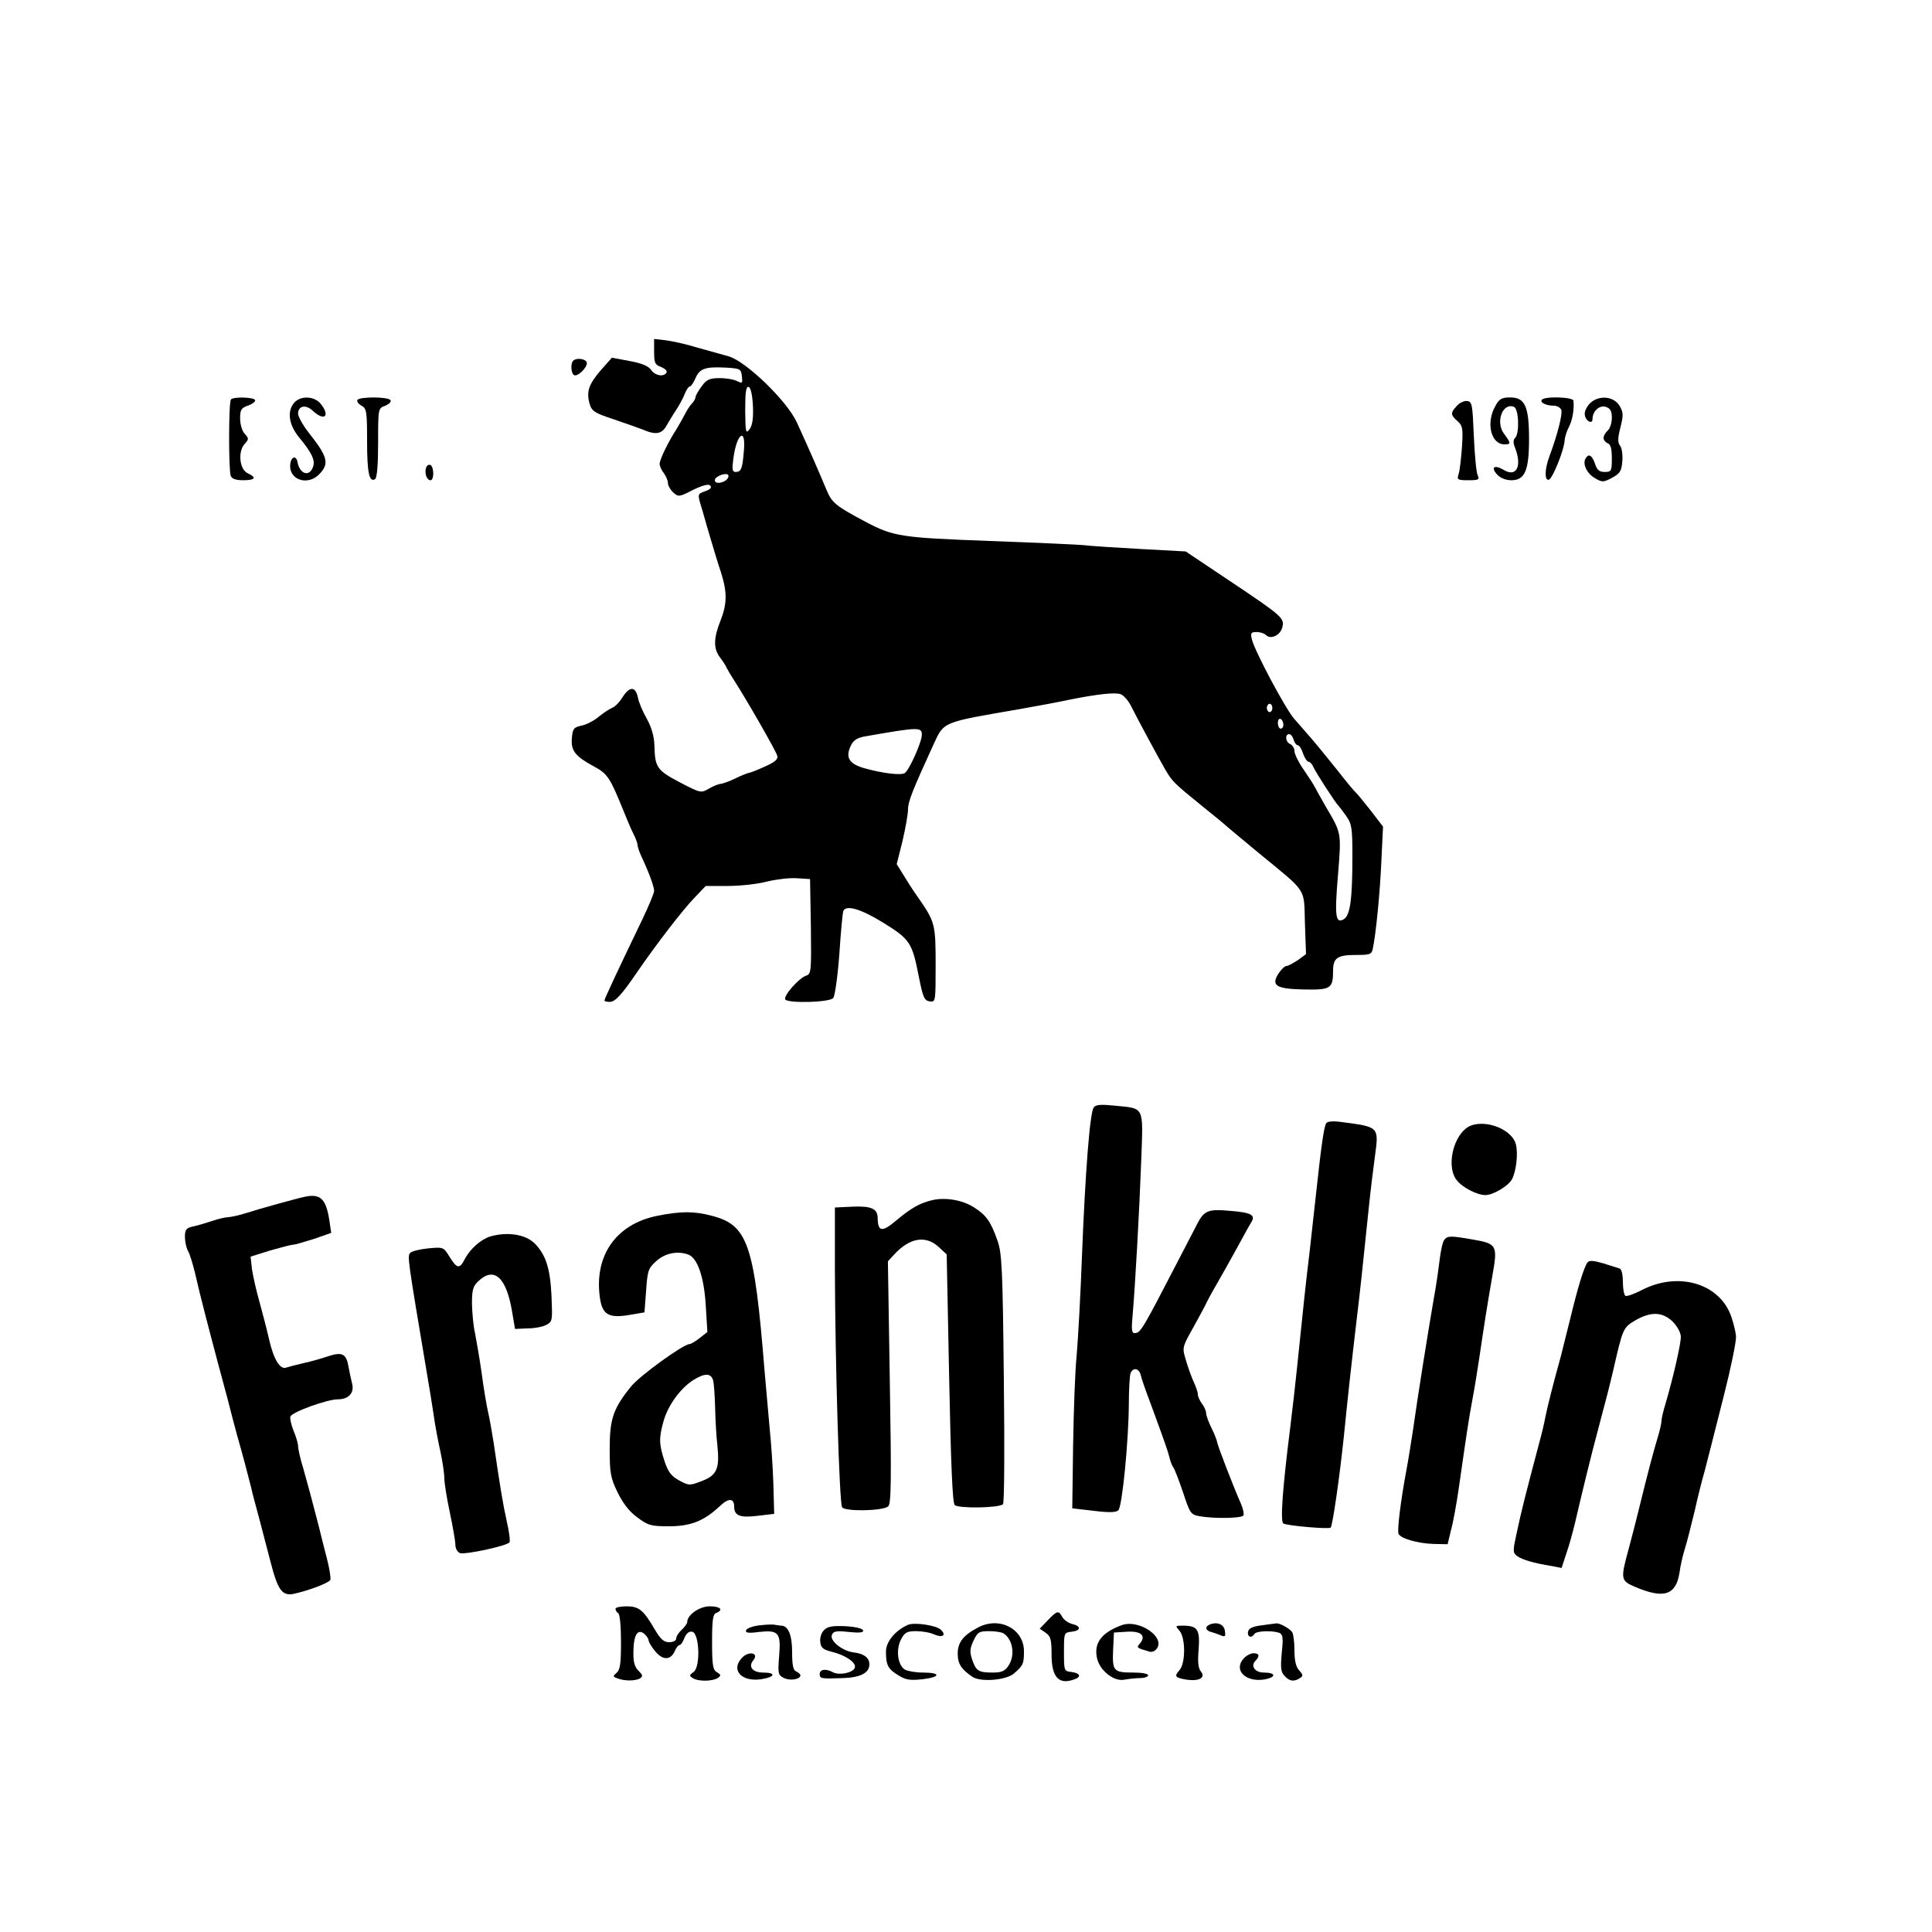  <svg version="1.0" xmlns="http://www.w3.org/2000/svg" width="700pt" height="700pt" viewBox="0 0 700 700" preserveAspectRatio="xMidYMid meet">
<g transform="translate(0,700) scale(0.1,-0.1)" fill="#000000" stroke="none">
<path d="M2370 5726 c0 -41 3 -48 26 -56 14 -6 22 -14 19 -20 -10 -17 -42 -11
-56 10 -10 14 -34 24 -78 32 l-64 12 -39 -44 c-45 -52 -54 -79 -42 -122 8 -28
18 -34 84 -56 41 -14 90 -31 108 -38 48 -21 70 -17 87 14 9 15 24 41 35 57 11
17 25 42 31 58 6 15 14 27 19 27 4 0 13 14 20 30 15 35 36 42 111 38 51 -3 54
-5 57 -31 3 -26 2 -27 -17 -18 -11 6 -39 11 -63 11 -37 0 -48 -5 -66 -30 -12
-16 -22 -34 -22 -39 0 -5 -6 -16 -13 -23 -7 -7 -18 -24 -25 -38 -7 -14 -21
-38 -31 -55 -31 -48 -61 -110 -61 -126 0 -8 7 -23 15 -33 8 -11 15 -27 15 -36
0 -9 9 -25 19 -34 19 -17 22 -17 72 9 35 17 56 22 62 16 7 -7 1 -14 -16 -20
-32 -12 -31 -8 -11 -74 8 -29 22 -77 31 -107 9 -30 24 -81 35 -113 23 -73 23
-114 -2 -177 -25 -63 -25 -100 -2 -131 10 -13 22 -31 25 -39 4 -8 15 -27 25
-42 47 -73 155 -261 158 -276 4 -13 -8 -23 -44 -39 -28 -13 -54 -23 -58 -23
-5 -1 -27 -9 -49 -20 -22 -11 -46 -19 -53 -20 -8 0 -27 -8 -43 -17 -29 -17
-30 -17 -107 23 -83 44 -89 54 -91 135 -1 30 -10 63 -27 94 -15 26 -30 61 -33
79 -9 40 -30 40 -56 -1 -11 -18 -28 -35 -38 -38 -9 -4 -31 -18 -48 -32 -16
-14 -45 -29 -62 -32 -28 -6 -32 -11 -35 -45 -4 -46 12 -66 80 -103 50 -27 58
-40 108 -163 12 -30 28 -68 36 -83 8 -16 14 -33 14 -39 0 -5 6 -24 14 -41 29
-62 46 -110 46 -125 0 -8 -20 -56 -44 -106 -81 -168 -136 -285 -136 -291 0 -3
9 -5 19 -5 20 0 43 25 101 110 68 99 162 221 204 265 l43 45 80 0 c45 0 109 7
142 16 33 8 82 14 108 12 l48 -3 3 -172 c2 -163 1 -172 -17 -178 -26 -8 -83
-73 -76 -86 10 -15 161 -11 174 5 6 7 16 78 22 157 5 79 12 150 14 157 9 25
62 10 145 -41 97 -60 105 -72 129 -195 15 -76 20 -87 39 -90 22 -3 22 -2 22
133 0 147 -2 155 -64 244 -18 25 -42 63 -54 83 l-23 37 21 84 c11 47 20 98 20
115 0 28 17 70 92 234 39 84 29 80 308 128 69 12 154 28 190 36 97 19 158 26
180 19 11 -4 28 -23 38 -43 24 -48 99 -187 125 -232 25 -42 31 -48 132 -130
44 -35 85 -69 91 -75 6 -5 57 -48 114 -95 179 -147 164 -124 168 -255 l4 -112
-30 -22 c-17 -11 -35 -21 -41 -21 -6 0 -18 -12 -28 -26 -29 -45 -10 -57 91
-59 97 -2 106 3 106 67 0 47 15 58 82 58 52 0 58 2 62 23 11 51 26 200 31 317
l6 125 -46 60 c-26 33 -50 62 -54 65 -4 3 -34 39 -66 80 -33 41 -75 93 -95
116 -19 22 -47 54 -62 71 -31 36 -142 244 -152 286 -6 24 -3 27 17 27 13 0 28
-5 34 -11 17 -17 52 -1 59 28 9 33 0 41 -190 168 l-160 107 -165 9 c-92 5
-184 11 -206 14 -22 2 -175 9 -340 15 -322 12 -348 16 -450 70 -107 57 -120
68 -139 112 -38 90 -58 136 -109 248 -36 78 -184 221 -247 239 -25 7 -76 21
-115 32 -38 12 -89 23 -112 26 l-43 5 0 -46z m358 -197 c2 -45 -2 -70 -12 -84
-14 -18 -15 -13 -16 68 0 67 3 88 13 85 7 -3 13 -29 15 -69z m-33 -165 c-5
-63 -10 -74 -30 -74 -12 0 -13 10 -8 48 12 93 47 117 38 26z m-66 -105 c-19
-12 -39 -11 -39 1 0 15 44 30 49 18 2 -6 -3 -14 -10 -19z m1981 -824 c0 -8 -4
-15 -10 -15 -5 0 -10 7 -10 15 0 8 5 15 10 15 6 0 10 -7 10 -15z m40 -61 c0
-8 -4 -14 -10 -14 -5 0 -10 9 -10 21 0 11 5 17 10 14 6 -3 10 -13 10 -21z
m-1310 -36 c0 -27 -46 -129 -62 -139 -14 -9 -79 -1 -144 17 -58 16 -72 39 -51
83 9 19 23 28 52 33 193 34 205 34 205 6z m1347 -18 c3 -11 10 -20 15 -20 5 0
14 -13 19 -30 6 -16 15 -30 20 -30 5 0 13 -8 17 -18 7 -17 81 -132 92 -142 3
-3 15 -19 28 -37 20 -29 22 -44 22 -145 0 -157 -8 -216 -32 -229 -29 -16 -33
11 -20 163 12 151 13 148 -43 243 -19 33 -38 67 -42 75 -4 8 -22 36 -40 62
-18 26 -33 56 -33 67 0 10 -7 21 -15 25 -17 6 -21 36 -4 36 6 0 13 -9 16 -20z"></path>
<path d="M2077 5693 c-12 -12 -7 -53 6 -53 19 0 50 37 42 49 -7 12 -38 15 -48
4z"></path>
<path d="M837 5553 c-9 -8 -9 -256 -1 -277 4 -11 19 -16 45 -16 44 0 50 10 17
25 -30 13 -37 78 -12 106 16 18 16 20 1 37 -10 10 -17 35 -17 56 0 32 4 38 30
47 16 6 27 15 24 20 -6 10 -77 12 -87 2z"></path>
<path d="M1067 5542 c-28 -31 -21 -80 16 -126 46 -55 59 -83 52 -105 -12 -40
-48 -31 -57 14 -4 25 -22 22 -26 -4 -9 -59 63 -84 106 -38 36 38 29 63 -40
150 -21 27 -38 58 -38 68 0 29 28 35 54 10 42 -39 64 -18 27 27 -23 27 -71 29
-94 4z"></path>
<path d="M1295 5551 c-3 -6 4 -15 15 -21 18 -10 20 -20 20 -128 0 -116 8 -151
29 -138 7 5 11 51 11 132 0 124 0 125 26 134 14 6 22 14 19 20 -8 13 -112 13
-120 1z"></path>
<path d="M5418 5529 c-35 -61 -16 -139 33 -139 24 0 24 4 -2 39 -31 42 -5 113
36 97 18 -6 21 -96 5 -112 -8 -8 -8 -19 0 -38 25 -66 4 -106 -41 -79 -35 21
-49 10 -24 -17 11 -12 31 -20 51 -20 49 0 64 35 64 150 0 118 -15 150 -68 150
-31 0 -40 -5 -54 -31z"></path>
<path d="M5586 5551 c-7 -10 17 -21 45 -21 11 0 22 -7 26 -15 5 -15 -14 -90
-43 -168 -18 -47 -18 -90 -2 -85 14 5 56 110 57 143 1 11 7 32 15 47 13 25 20
63 17 96 -1 14 -107 17 -115 3z"></path>
<path d="M5762 5540 c-13 -13 -22 -31 -20 -43 3 -23 28 -36 28 -15 0 28 25 51
48 44 17 -6 22 -15 22 -40 0 -19 -7 -39 -15 -46 -8 -7 -15 -19 -15 -27 0 -7 7
-16 15 -19 11 -4 15 -21 15 -55 0 -46 -2 -49 -26 -49 -19 0 -28 7 -35 30 -11
31 -23 38 -34 19 -12 -19 4 -54 33 -71 27 -16 31 -16 63 1 29 16 34 24 37 60
2 24 -2 49 -8 56 -9 11 -9 27 1 66 11 43 11 54 -2 77 -20 36 -74 42 -107 12z"></path>
<path d="M5278 5529 c-23 -25 -23 -32 3 -55 19 -17 20 -27 16 -94 -3 -41 -8
-85 -12 -97 -7 -21 -4 -23 35 -23 37 0 41 2 34 18 -5 9 -11 73 -14 142 -5 116
-6 125 -25 127 -11 1 -28 -7 -37 -18z"></path>
<path d="M1544 5306 c-7 -20 2 -46 16 -46 13 0 13 47 0 55 -6 3 -13 -1 -16 -9z"></path>
<path d="M3963 2988 c-14 -17 -31 -234 -43 -543 -5 -137 -14 -297 -19 -355 -6
-58 -11 -206 -13 -330 l-3 -225 78 -9 c56 -7 81 -6 89 2 14 14 37 248 38 384
0 53 3 103 6 112 9 23 31 19 37 -6 3 -13 17 -54 32 -93 57 -155 66 -181 72
-205 3 -14 9 -29 13 -35 5 -5 21 -47 36 -91 26 -79 28 -82 63 -88 55 -9 149
-7 156 3 3 5 -1 25 -9 43 -29 66 -86 214 -86 223 -1 6 -9 28 -20 50 -11 22
-20 47 -20 55 0 8 -7 24 -15 34 -8 11 -15 26 -15 34 0 8 -7 28 -15 45 -8 18
-21 53 -28 78 -14 46 -14 47 24 115 21 38 43 78 48 89 5 11 22 43 38 70 16 28
49 86 73 130 24 44 48 88 54 97 16 26 -1 35 -79 41 -76 7 -92 1 -116 -45 -8
-15 -39 -76 -70 -135 -134 -259 -137 -263 -159 -263 -10 0 -11 16 -6 68 9 105
24 370 31 559 7 198 13 186 -96 197 -49 5 -68 4 -76 -6z"></path>
<path d="M4805 2930 c-8 -12 -18 -83 -35 -240 -6 -52 -17 -153 -25 -225 -15
-125 -21 -181 -45 -415 -6 -58 -17 -157 -25 -220 -28 -222 -37 -343 -25 -350
14 -8 161 -21 171 -15 7 5 32 178 48 330 14 140 28 268 46 420 15 124 20 175
45 415 6 58 16 140 22 183 14 105 15 104 -124 122 -29 4 -49 2 -53 -5z"></path>
<path d="M5312 2912 c-51 -40 -70 -144 -34 -188 21 -27 74 -54 104 -54 28 0
83 33 96 57 16 30 23 96 14 128 -17 60 -129 96 -180 57z"></path>
<path d="M1105 2664 c-29 -6 -163 -43 -216 -60 -26 -8 -54 -14 -62 -14 -9 0
-36 -6 -59 -14 -24 -8 -55 -17 -70 -20 -23 -5 -28 -12 -28 -37 0 -17 5 -40 11
-51 7 -12 18 -49 26 -82 18 -80 48 -194 83 -326 10 -36 25 -94 35 -130 9 -36
24 -94 34 -130 22 -77 39 -142 51 -190 4 -19 18 -71 30 -115 11 -44 30 -113
40 -153 26 -102 42 -125 83 -117 56 12 129 40 134 51 2 6 -3 40 -12 75 -9 35
-23 89 -30 119 -26 101 -38 145 -56 209 -11 35 -19 72 -19 81 0 10 -7 34 -16
55 -8 20 -14 44 -12 52 3 16 133 63 172 63 39 0 60 23 52 56 -4 16 -10 43 -13
61 -8 48 -23 56 -74 39 -24 -8 -65 -20 -90 -25 -25 -6 -53 -13 -62 -16 -22 -9
-46 31 -62 102 -7 32 -23 92 -34 133 -12 41 -24 96 -28 121 l-5 46 70 22 c39
11 76 21 83 21 7 0 41 10 76 21 l63 22 -6 41 c-12 82 -32 102 -89 90z"></path>
<path d="M3375 2651 c-44 -11 -74 -28 -129 -74 -50 -42 -65 -40 -66 9 0 35
-23 45 -92 42 l-63 -3 0 -230 c1 -331 16 -840 26 -856 10 -16 146 -14 167 3
11 9 12 93 6 450 l-7 438 24 26 c55 59 112 69 159 27 l30 -28 9 -448 c6 -305
12 -452 20 -460 13 -13 161 -11 175 3 5 5 6 204 3 457 -4 395 -7 454 -23 498
-24 69 -41 93 -86 121 -42 27 -106 37 -153 25z"></path>
<path d="M2382 2595 c-151 -30 -231 -146 -208 -300 9 -59 33 -72 108 -59 l53
9 6 79 c5 73 8 81 37 107 32 29 78 38 117 23 32 -13 56 -81 62 -183 l6 -97
-28 -22 c-15 -12 -32 -22 -37 -22 -22 0 -181 -115 -212 -154 -64 -79 -77 -117
-77 -225 0 -87 3 -105 28 -157 19 -39 42 -70 71 -91 40 -30 50 -33 115 -33 80
0 127 19 184 72 32 31 53 31 53 -1 0 -33 22 -41 86 -33 l59 7 -3 110 c-2 61
-8 148 -13 195 -4 47 -13 144 -19 215 -37 458 -60 526 -191 560 -64 17 -111
17 -197 0z m202 -597 c3 -13 6 -57 7 -98 1 -41 4 -102 8 -135 9 -86 -1 -110
-56 -131 -44 -17 -47 -17 -82 2 -28 15 -40 30 -53 69 -21 64 -21 85 -3 149 17
57 62 118 109 147 41 25 62 24 70 -3z"></path>
<path d="M1776 2520 c-34 -11 -73 -45 -92 -82 -19 -37 -28 -35 -55 8 -22 36
-23 36 -77 31 -30 -3 -59 -10 -65 -16 -12 -12 -11 -15 63 -456 6 -33 15 -91
21 -130 5 -38 17 -100 25 -136 8 -37 14 -80 14 -96 0 -17 9 -72 20 -124 11
-52 20 -104 20 -117 0 -12 7 -25 16 -29 18 -7 172 26 180 39 3 4 -1 39 -10 76
-14 63 -25 131 -47 282 -6 36 -14 86 -20 111 -6 26 -17 91 -24 145 -8 55 -19
119 -24 144 -6 25 -10 72 -11 106 0 51 4 64 23 82 57 54 101 15 122 -108 l11
-65 46 2 c25 0 56 6 68 13 22 12 22 16 18 109 -5 97 -21 145 -60 185 -34 34
-99 44 -162 26z"></path>
<path d="M5233 2508 c-6 -7 -13 -40 -17 -73 -4 -33 -13 -98 -22 -145 -21 -123
-56 -340 -75 -475 -6 -38 -16 -104 -24 -145 -20 -108 -33 -213 -28 -227 7 -17
68 -35 127 -37 l51 -1 12 50 c8 28 20 95 28 150 28 195 36 251 50 325 8 41 18
107 24 145 17 116 31 205 48 302 20 111 17 117 -71 132 -80 14 -91 14 -103 -1z"></path>
<path d="M5752 2426 c-13 -16 -37 -97 -62 -201 -12 -49 -28 -112 -35 -140 -27
-97 -48 -180 -56 -220 -4 -22 -13 -60 -20 -85 -55 -208 -65 -247 -85 -340 -13
-60 -13 -66 3 -78 18 -13 61 -26 125 -36 l36 -7 17 52 c10 28 24 79 32 113 27
116 59 247 83 336 35 131 41 156 55 215 35 153 36 155 80 181 57 33 99 31 136
-5 17 -18 29 -40 29 -55 0 -27 -29 -152 -55 -240 -8 -26 -15 -55 -15 -63 0 -9
-6 -36 -14 -62 -13 -42 -33 -116 -71 -271 -7 -30 -23 -90 -34 -132 -30 -109
-29 -115 22 -137 105 -45 149 -31 162 50 3 24 12 64 20 89 8 25 23 86 35 135
11 50 27 113 35 140 12 45 31 122 70 275 26 102 45 195 45 216 0 11 -7 43 -16
70 -40 124 -194 170 -329 98 -26 -13 -51 -22 -56 -19 -5 4 -9 26 -9 51 0 27
-5 46 -12 48 -7 2 -34 11 -60 19 -35 10 -50 11 -56 3z"></path>
<path d="M2230 1171 c0 -6 5 -13 10 -16 6 -3 10 -50 10 -104 0 -78 -3 -101
-16 -112 -14 -12 -14 -14 3 -20 25 -10 65 -10 82 0 11 7 10 12 -6 28 -14 14
-19 32 -18 71 1 60 16 82 40 62 8 -7 15 -18 15 -24 1 -6 11 -24 24 -39 27 -33
56 -33 71 1 5 12 13 22 18 22 4 0 12 12 17 26 7 16 16 24 28 22 26 -5 31 -127
5 -146 -16 -11 -16 -14 -3 -22 20 -13 71 -12 90 0 13 9 13 12 -2 21 -15 8 -18
25 -18 110 0 79 3 101 15 105 28 11 15 24 -23 24 -38 0 -82 -31 -82 -57 0 -5
-9 -18 -20 -28 -11 -10 -20 -24 -20 -32 0 -7 -11 -13 -25 -13 -20 0 -32 11
-53 47 -41 70 -57 83 -102 83 -22 0 -40 -4 -40 -9z"></path>
<path d="M3796 1129 l-29 -30 22 -15 c18 -13 21 -25 21 -79 0 -83 27 -111 84
-89 25 9 19 22 -11 26 -28 3 -28 4 -28 73 0 69 0 70 28 73 34 4 35 20 2 28
-14 3 -30 15 -36 25 -13 25 -19 24 -53 -12z"></path>
<path d="M2751 1111 c-25 -3 -46 -11 -48 -18 -3 -9 9 -11 46 -6 72 8 81 -2 74
-87 -5 -62 -4 -69 16 -79 22 -12 61 -6 61 9 0 4 -7 10 -15 14 -11 4 -15 22
-15 70 0 62 -14 96 -40 96 -5 0 -14 2 -22 3 -7 2 -33 1 -57 -2z"></path>
<path d="M3290 1113 c-46 -20 -80 -61 -80 -97 0 -49 7 -63 45 -86 27 -17 43
-19 89 -14 65 8 65 24 0 24 -25 0 -54 5 -64 10 -27 15 -35 71 -16 109 14 27
22 31 56 31 21 0 51 -5 65 -12 30 -13 45 -3 24 17 -16 16 -95 28 -119 18z"></path>
<path d="M3545 1104 c-54 -28 -75 -54 -75 -95 0 -38 13 -57 54 -85 30 -19 120
-12 149 12 34 29 37 36 37 81 0 81 -88 127 -165 87z m91 -22 c34 -22 43 -79
18 -117 -13 -20 -25 -25 -58 -25 -51 0 -60 6 -74 48 -9 27 -8 39 5 67 15 32
21 35 57 35 23 0 46 -4 52 -8z"></path>
<path d="M4065 1112 c-74 -27 -103 -65 -90 -121 10 -44 61 -84 98 -77 16 3 42
6 58 6 16 0 29 5 29 10 0 6 -24 10 -52 10 -74 0 -78 5 -75 81 l3 64 47 3 c51
3 71 -14 47 -43 -13 -15 -13 -15 34 -29 8 -3 20 1 26 9 35 42 -62 109 -125 87z"></path>
<path d="M4383 1114 c-18 -8 -16 -21 5 -27 9 -2 25 -8 35 -12 16 -7 18 -4 15
16 -3 24 -28 34 -55 23z"></path>
<path d="M4570 1111 c-32 -4 -46 -11 -48 -23 -4 -19 13 -25 23 -8 7 11 64 13
90 4 13 -6 15 -17 9 -73 -5 -56 -3 -70 11 -84 18 -19 33 -21 55 -7 12 8 12 11
-3 28 -12 13 -17 36 -17 73 0 30 -4 59 -8 65 -8 13 -47 35 -59 32 -4 0 -28 -4
-53 -7z"></path>
<path d="M2986 1094 c-10 -9 -16 -28 -14 -43 2 -21 10 -28 43 -36 51 -13 89
-40 82 -58 -7 -18 -56 -28 -79 -16 -25 14 -48 11 -48 -6 0 -17 4 -18 85 -15
63 2 95 19 95 50 0 24 -21 39 -57 43 -41 5 -87 42 -79 63 5 14 16 16 62 11 40
-4 54 -2 51 6 -2 7 -29 13 -64 15 -46 2 -65 -1 -77 -14z"></path>
<path d="M4273 1092 c23 -25 23 -119 0 -144 -20 -22 -15 -27 28 -34 45 -6 68
8 50 30 -10 12 -12 36 -8 81 5 72 -4 85 -59 85 -26 0 -26 -1 -11 -18z"></path>
<path d="M2687 992 c-40 -44 1 -87 72 -76 50 8 54 24 6 24 -38 0 -55 21 -36
44 23 28 -17 36 -42 8z"></path>
<path d="M4506 991 c-38 -42 7 -87 75 -76 44 8 43 25 -2 25 -32 0 -49 24 -30
43 16 16 14 27 -7 27 -11 0 -27 -9 -36 -19z"></path>
</g>
</svg>